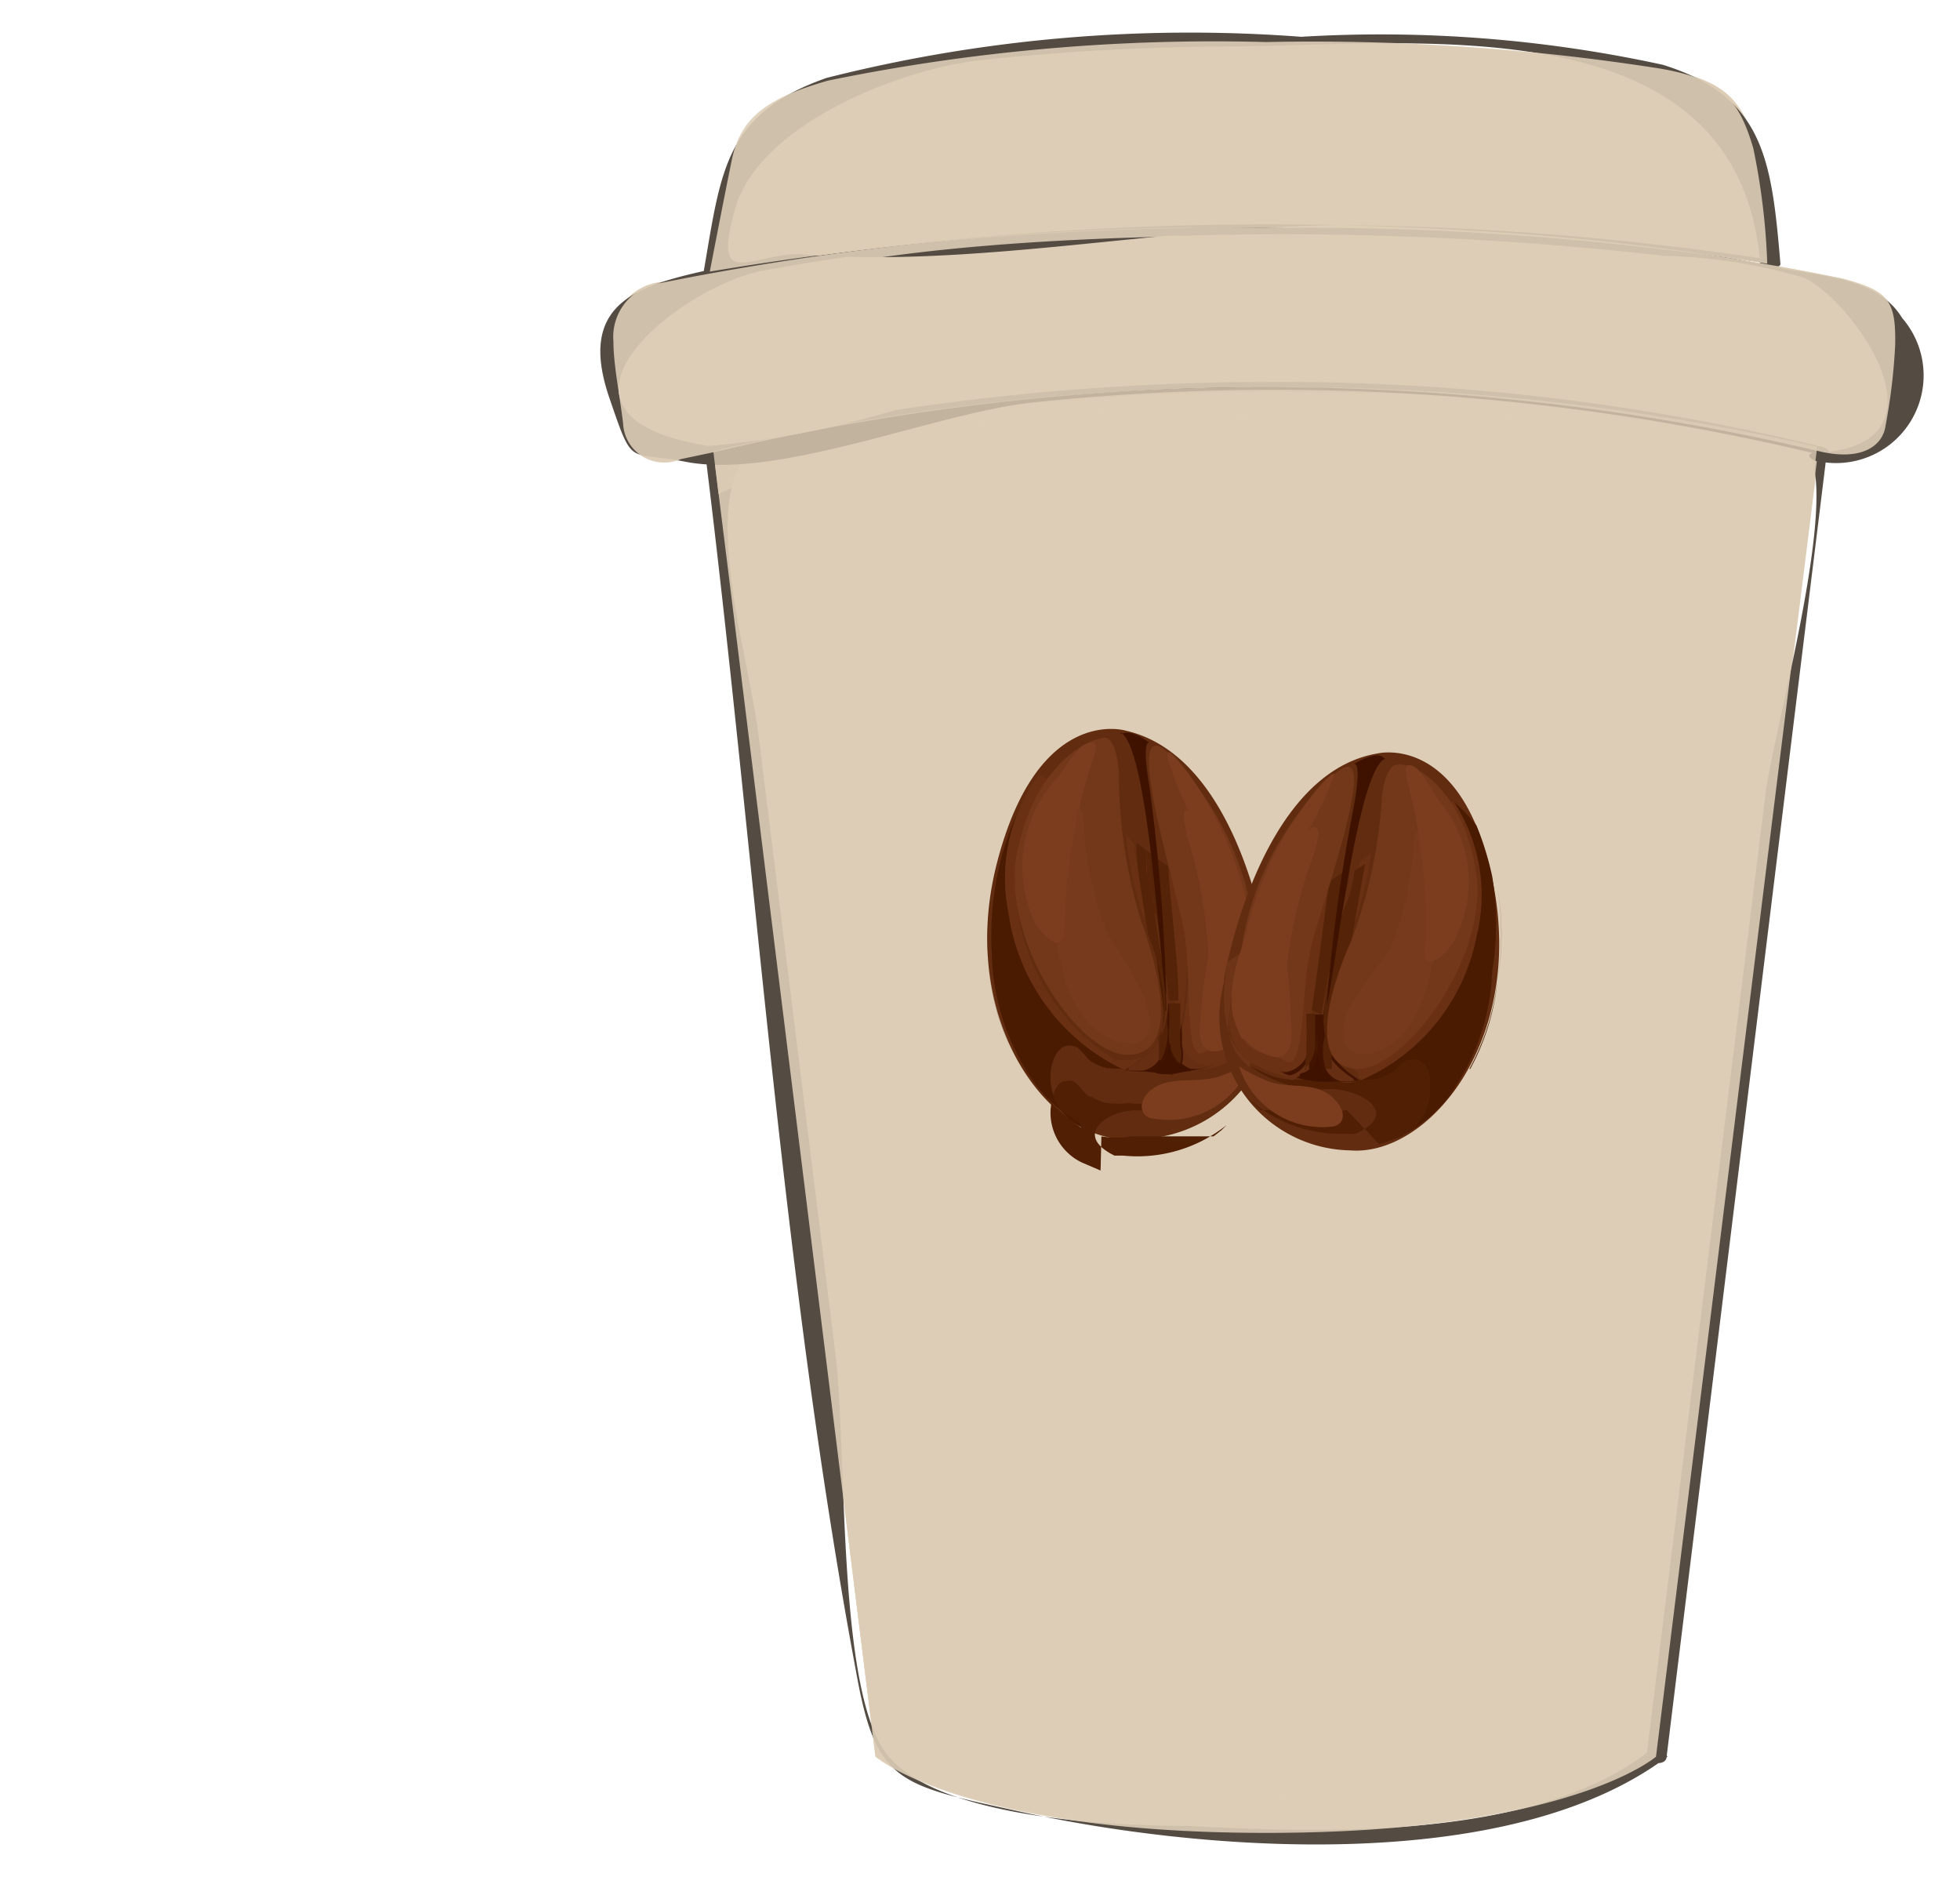 <svg xmlns="http://www.w3.org/2000/svg" viewBox="-6.852 -0.42 22.372 21.42"><title>Depositphotos_68062423_29</title><g data-name="Layer 2"><g data-name="Layer 1" style="isolation:isolate"><path d="M12.05 19.62s-1 .87-4.45.87-4.46-.87-4.46-.87L1.29 4.73A27.25 27.25 0 0 1 7.6 4a27.27 27.27 0 0 1 6.31.73z" fill="#ddcdb6"/><path d="M11.94 19.59c-1.32 1-3.73.91-5.24.83-.78 0-2.92-.07-3.46-.86s-.42-3.45-.56-4.56l-.87-7c-.12-1-.74-2.84 0-3.37a5.13 5.13 0 0 1 1.69-.27 27.8 27.8 0 0 1 5.07-.29c.79 0 4.76-.09 5.22.67.35.56-.41 3.23-.49 3.9l-1.36 11c0 .07.22.1.23 0L14 4.75s-.05-.05-.08-.06a26.39 26.39 0 0 0-12.73 0c.58 4.67.88 9.46 1.75 14.08.22 1.16.5 1.19 1.82 1.48 2.05.46 5.6.75 7.42-.62.02-.01-.18-.08-.24-.04z" fill="#544b43"/><path d="M7.6 4a27.25 27.25 0 0 0-6.31.73l1.85 14.9s1 .87 4.46.87 4.45-.87 4.45-.87l1.85-14.9A27.27 27.27 0 0 0 7.6 4zm2.86 15.93a8.78 8.78 0 0 1-2.86.39 8.48 8.48 0 0 1-3-.45 1.5 1.5 0 0 1-.84-1.35c-.3-2.68-1.1-10.2-1.24-11.42-.17-1.5.48-2.43 1.57-2.62a20.78 20.78 0 0 1 3.5-.31 17.81 17.81 0 0 1 3.56.31c.89.17 1.71.83 1.51 2.75-.17 1.56-.92 8.58-1.2 11.22a1.61 1.61 0 0 1-1 1.47z" fill="#ddcdb6" style="mix-blend-mode:multiply" opacity=".9"/><path d="M13.9 4.73A27.27 27.27 0 0 0 7.6 4a27.25 27.25 0 0 0-6.31.73l-.38.08a.47.47 0 0 1-.66-.41c0-.33-.08-.66-.11-.93a.62.62 0 0 1 .54-.67 32.5 32.5 0 0 1 6.92-.62 29 29 0 0 1 6.58.58c.52.14.62.26.6.75a6.74 6.74 0 0 1-.11.92c-.04.22-.27.41-.77.3z" fill="#ddcdb6"/><path d="M13.94 4.68a26 26 0 0 0-6.37-.74 28.56 28.56 0 0 0-4.2.32 10.65 10.65 0 0 1-2.13.41c-2.19-.34-.35-1.81.61-2a24.23 24.23 0 0 1 4.82-.4 38.73 38.73 0 0 1 5.47.23 6.2 6.2 0 0 1 1.6.25c.52.23 1.78 1.91.14 2-.16 0-.05.1.05.1a1 1 0 0 0 .93-1.64c-.28-.46-.9-.47-1.38-.57a29.77 29.77 0 0 0-12.15 0C.47 2.83-.29 3 .11 4.14c.27.79.2.58.86.71 1.08.21 2.88-.57 4-.68a26.51 26.51 0 0 1 8.91.59c.12.03.21-.04.06-.08z" fill="#544b43"/><path d="M13.36 2.59a34.65 34.65 0 0 0-5.76-.41 36.5 36.5 0 0 0-6.31.5s.13-.79.25-1.27.4-.71 1.1-.9a21.88 21.88 0 0 1 5-.44 25.61 25.61 0 0 1 4.48.3c.73.12.92.36 1.08.91a7.73 7.73 0 0 1 .16 1.31z" fill="#ddcdb6"/><path d="M13.39 2.55a34.67 34.67 0 0 0-4.89-.4c-2 0-4.25.5-6.23.33-.56 0-1 .43-.73-.52S3.39.38 4.31.27A28.06 28.06 0 0 1 7.14.11c2.12 0 5.85-.53 6.1 2.48 0 .07.24.06.23 0-.1-1.19-.19-1.91-1.34-2.27A15.13 15.13 0 0 0 8 0a16.89 16.89 0 0 0-5.42.47c-1.16.41-1.2 1.05-1.4 2.21 0 .06.15 0 .17 0a36.74 36.74 0 0 1 12-.09c.08.07.2-.01.04-.04z" fill="#544b43"/><path d="M7.32 4.33c2.7 0 3.68.76 3.57 3.86-.14 4.11-.43 7.42-.49 9.06a2.62 2.62 0 0 1-2.75 2.81c-1.75 0-2.81-.71-3-2.89s-.76-7.47-.87-8.74-.78-4.1 3.54-4.1z" style="mix-blend-mode:screen" fill="#ddcdb6" opacity=".4"/><path d="M14.18 2.76a29 29 0 0 0-6.58-.58 32.5 32.5 0 0 0-6.91.63.62.62 0 0 0-.54.67c0 .26.07.6.11.93a.47.47 0 0 0 .66.41l.38-.08A27.25 27.25 0 0 1 7.6 4a27.27 27.27 0 0 1 6.31.73c.5.12.73-.07.76-.29a6.74 6.74 0 0 0 .11-.92c.01-.52-.08-.62-.6-.76zm-6.72.84c-3.75 0-6.68 1-6.68 0s3.5-1.33 6.68-1.33 6.68.35 6.68 1.33-2.93 0-6.68 0z" fill="#ddcdb6" style="mix-blend-mode:multiply" opacity=".9"/><path d="M7.59 4.17c4.26 0 6.24 1 6.24 1l.06-.49A27.27 27.27 0 0 0 7.6 4a27.25 27.25 0 0 0-6.31.73l.06.49s1.99-1.05 6.24-1.05z" fill="#ddcdb6" style="mix-blend-mode:multiply" opacity=".8"/><path d="M1.29 3.15a25 25 0 0 1 12.31 0 43.86 43.86 0 0 0-12.31 0z" style="mix-blend-mode:screen" fill="#ddcdb6" opacity=".6"/><path d="M13.16 1.27C13 .73 12.81.48 12.08.36A25.61 25.61 0 0 0 7.6.06a21.88 21.88 0 0 0-5 .44c-.7.2-1 .42-1.1.91s-.25 1.27-.25 1.27a36.5 36.5 0 0 1 6.31-.5 34.65 34.65 0 0 1 5.76.41 7.73 7.73 0 0 0-.16-1.32zm-1.31.92a35 35 0 0 0-9.14.08c-.94.17-.89-.32-.56-.89S3.28.23 7.44.16C11 .1 12.2.61 12.52 1.37s.21 1-.67.81z" fill="#ddcdb6" style="mix-blend-mode:multiply" opacity=".9"/><path d="M7.44.22c2.21 0 4.54.39 4.93 1.29s-.82-.33-4.93-.33-5 .86-4.89.28S4.77.22 7.44.22z" style="mix-blend-mode:screen" fill="#ddcdb6" opacity=".6"/><ellipse cx="6.81" cy="12.5" rx="1.8" ry=".46" style="mix-blend-mode:multiply" fill="#ddcdb6" opacity=".8"/><ellipse cx="8.57" cy="12.67" rx="1.51" ry=".41" style="mix-blend-mode:multiply" fill="#ddcdb6" opacity=".8"/><path d="M5 11.86a.23.23 0 0 0-.15-.22c-.16-.07.09 0 .23-.12s.07.06 0 .19-.09.23-.12.15z" fill="#3f1200"/><path d="M7 11.73a2.5 2.5 0 0 1 0-.4c0-.26.23-.52.19-.79s-.22-.3-.32-.11a1.1 1.1 0 0 0 .13 1.3z" fill="#7c3d1f"/><path d="M7.23 11a.23.23 0 0 1 .25-.1c.17 0-.08 0-.13-.23s-.09 0-.13.14-.05.24 0 .19z" fill="#3f1200"/><path d="M7.66 10.68S7.39 8.24 6 7.92c0 0-1-.31-1.47 1.5s.61 3.22 1.52 3.16a1.58 1.58 0 0 0 1.61-1.9z" fill="#612c0f"/><path d="M6.73 12.44zm0 0zm0 0zm-.05 0zm0 0zm-.09 0h.09-.09z" fill="#471900"/><rect x="6.78" y="12.42" fill="#501f04"/><circle cx="6.78" cy="12.42" transform="rotate(-17.02 6.784 12.426)" fill="#4c1c01"/><path d="M6.85 12.38zm0 0z" fill="#501f04"/><path d="M7.06 12.26zm0 0H7zm0 0H7zm0 0H7zm0 0zm0 0z" fill="#572408"/><path d="M7.18 12.17l.06-.06-.06.06z" fill="#501f04"/><path d="M7.09 12.24l.09-.07-.09.07z" fill="#572408"/><path d="M4.43 10.55a3.55 3.55 0 0 1 .11-1.13 3.36 3.36 0 0 0-.11 1.13zm1.06 1.9A2 2 0 0 1 5 12l.08.09a1.57 1.57 0 0 0 .4.31zm.23.1a1 1 0 0 0 .34 0H7l.09-.07.06-.06a1.63 1.63 0 0 1-1.18.35h-.1c-.53-.26 0-.57.34-.51a1.4 1.4 0 0 0 1-.22l-.16.06a.83.83 0 0 1-.31.07h-.27a.06.06 0 0 1-.06 0h-.2a.44.44 0 0 1-.17 0 1.08 1.08 0 0 1-.26 0 .6.6 0 0 1-.17-.07c-.08 0-.13-.15-.22-.18a.13.13 0 0 0-.08 0c-.12 0-.16.21-.17.32a.63.63 0 0 0 .36.61l.21.09z" fill="#501f04"/><path d="M4.7 11.58a2.84 2.84 0 0 1-.27-1 2.77 2.77 0 0 0 .27 1z" fill="#4e1e03"/><path d="M5 12a2.42 2.42 0 0 1-.31-.48A2 2 0 0 0 5 12z" fill="#4f1e03"/><path d="M5.5 12.45a.63.63 0 0 1-.36-.61c0-.11.06-.29.17-.32a.13.13 0 0 1 .08 0c.09 0 .14.13.22.18a.6.6 0 0 0 .17.07 1.08 1.08 0 0 0 .26 0L6 11.8A2.34 2.34 0 0 1 4.66 10 2 2 0 0 1 5 8.43a2.37 2.37 0 0 0-.2.34 3.53 3.53 0 0 0-.22.59 3.55 3.55 0 0 0-.11 1.13A2.65 2.65 0 0 0 5 12a2 2 0 0 0 .48.4z" fill="#4b1b00"/><path d="M7 11.73a1.53 1.53 0 0 1-.77.08c-.58 0 .25 0 .25-.77h.16s-.1.78.37.69z" fill="#411300"/><path d="M7.3 11.65c.33-.18.4-.64.34-1.17l-.15-.13a4 4 0 0 1 .11.85.62.62 0 0 1-.28.49z" fill="#6e3417"/><path d="M6.82 11.79a.83.83 0 0 0 .31-.07l.16-.06a.62.62 0 0 0 .28-.49 4 4 0 0 0-.11-.85l-.82-.67a4.58 4.58 0 0 1 0 1.69v.13a.34.34 0 0 0 .21.27.31.31 0 0 0 .15 0 .59.59 0 0 1-.16.05z" fill="#6a3114"/><path d="M6.62 11.33a4.58 4.58 0 0 0 0-1.69l-.17-.13c0 .55.08 1.13.12 1.53a1 1 0 0 0 0 .13v.16z" fill="#693013"/><path d="M6.61 11.17a1 1 0 0 1 0-.13v.13zm.11.61h.1a.59.59 0 0 0 .18-.05.31.31 0 0 1-.15 0 .34.34 0 0 1-.21-.27.58.58 0 0 0 0 .06.43.43 0 0 1 0 .2.3.3 0 0 0 .1.06z" fill="#662e13"/><path d="M6 11.81a.44.44 0 0 0 .17 0H6z" fill="#6a3114"/><path d="M6.22 10.26c0-.35-.09-.72-.13-1.05L6 9.11a4.16 4.16 0 0 0 .22 1v.11zM6 11.8h.24H6c-.07 0 .19-.08.34-.35a.33.33 0 0 1-.34.23h-.12a2.43 2.43 0 0 1-1.12-2.39 2.13 2.13 0 0 1 .34-.82L5 8.43A2 2 0 0 0 4.66 10 2.34 2.34 0 0 0 6 11.8z" fill="#693013"/><path d="M6 11.8h.19a.28.28 0 0 0 .19-.13v-.23c-.15.27-.41.33-.34.35z" fill="#662e13"/><path d="M6.49 11.84a.06.06 0 0 0 .06 0h-.08z" fill="#4c1c01"/><path d="M6.46 11.12v-.07c0-.34-.09-.71-.15-1 0 .36.09.73.12 1.08z" fill="#4a1b00"/><path d="M6.47 11.82h.09a.28.28 0 0 0 .06-.11.41.41 0 0 1-.11-.31 3.47 3.47 0 0 0 0-.36v.22a.7.7 0 0 1-.07.42.26.26 0 0 0 .06.12z" fill="#471800"/><path d="M6.63 11.46v-.13a.92.92 0 0 0 0 .11z" fill="#562307"/><path d="M6.49 11h.11c0-.4-.08-1-.12-1.53l-.24-.18.1.71c.06.3.12.67.15 1zm.13.31v-.16a1.17 1.17 0 0 0 0 .19z" fill="#552307"/><path d="M6.62 11.72a.43.43 0 0 0 0-.2.58.58 0 0 1 0-.06.92.92 0 0 1 0-.11 1.17 1.17 0 0 1 0-.19v-.13h-.13a3.47 3.47 0 0 1 0 .36.41.41 0 0 0 .11.31z" fill="#542207"/><path d="M6.36 11.45a.8.8 0 0 0 .09-.34c0-.35-.07-.72-.12-1.08 0-.19-.07-.34-.09-.45s0-.17 0-.29l-.12-.09c0 .34.09.71.13 1.05a2.08 2.08 0 0 1 .15 1.17z" fill="#552307"/><path d="M6.4 11.68a.7.7 0 0 0 .07-.42v-.15a.8.8 0 0 1-.09.34v.23z" fill="#542207"/><path d="M6.34 10l-.1-.71v.29c0 .06.06.27.09.45z" fill="#582409"/><path d="M6.48 8.17a3.47 3.47 0 0 1 1 2.12c.18 1.43-.35 1.16-.59 1.3s-.13-.86-.23-1.4-.72-2.52-.18-2.02z" fill="#73371a"/><path d="M5.77 8s.12 0 .15.4a5.67 5.67 0 0 0 .26 1.71c.24.67.4 1.51-.16 1.51s-1.47-1.33-1.26-2.33S5.58 8 5.77 8z" fill="#73371a"/><path d="M7.43 11.7a2.1 2.1 0 0 1-.35.16c-.24.09-.54 0-.75.13s-.19.35 0 .36a1 1 0 0 0 1.1-.65z" fill="#7c3d1f"/><path d="M6.7 8.39a4.15 4.15 0 0 1 .77 2.83s-.14.51-.11-.3A4.15 4.15 0 0 0 6.8 9a4.17 4.17 0 0 1-.31-.72c-.08-.28.15.04.21.11z" fill="#7c3d1f"/><path d="M6.27 8.06s-.1-.07 0 .51a22.24 22.24 0 0 1 .19 2.37c-.08-.39-.2-2.82-.52-3-.01.06.06-.09.33.12z" fill="#3f1200"/><path d="M6.68 11.75a.22.22 0 0 1-.17-.2c0-.19 0 .1-.16.22s.47.07.33-.02z" fill="#3f1200"/><path d="M7 9.22s1.07 1.78.28 2.26c-.22.13-.43.18-.44-.14a8.21 8.21 0 0 1 .1-.86 5.3 5.3 0 0 0-.25-1.38c0-.06-.07-.26 0-.27s.26.33.31.39z" fill="#7c3d1f"/><path d="M5.9 11.48H6c.29.06.32-.24.21-.52a6.49 6.49 0 0 0-.42-.72A3.83 3.83 0 0 1 5.52 9s0-.21-.09-.23c-.1 0-.17.34-.19.4s-.3 2 .68 2.3z" fill="#773a1c"/><path d="M5.63 8.22a6.53 6.53 0 0 0-.33 1.91c0 .39-.23.14-.33 0a1.5 1.5 0 0 1 .27-1.7c.07-.09.21-.34.33-.37s.09.07.06.16z" fill="#7c3d1f"/><path d="M9.64 12a.22.22 0 0 1 .16-.2c.16-.06-.09 0-.22-.13s-.07.06 0 .18.07.23.1.15z" fill="#3f1200"/><path d="M7.73 11.8a2.4 2.4 0 0 0 0-.39c0-.25-.2-.52-.14-.77s.23-.28.31-.09a1.07 1.07 0 0 1-.19 1.25z" fill="#7c3d1f"/><path d="M7.52 11.06a.22.22 0 0 0-.23-.06c-.17 0 .08 0 .14-.21s.08 0 .12.14 0 .23 0 .18z" fill="#3f1200"/><path d="M7.12 10.75s.39-2.34 1.75-2.57c0 0 1-.25 1.33 1.53s-.76 3.07-1.64 3a1.52 1.52 0 0 1-1.44-1.92z" fill="#612c0f"/><path d="M7.92 12.49zm0 0H8zm0 0H8zm0 0H8zm0 0zm.08 0h-.08H8z" fill="#471900"/><rect x="7.87" y="12.47" fill="#501f04"/><circle cx="7.87" cy="12.47" transform="rotate(-56 7.814 12.42)" fill="#4c1c01"/><path d="M7.8 12.43zm0 0z" fill="#501f04"/><path d="M7.61 12.3zm0 0zm0 0zm0 0zm0 0zm0 0z" fill="#572408"/><path d="M7.5 12.21l-.06-.06.06.06z" fill="#501f04"/><path d="M7.58 12.28l-.08-.07.08.07z" fill="#572408"/><path d="M10.24 10.79a3.27 3.27 0 0 0 0-1.09 3.36 3.36 0 0 1 0 1.09zm-1.12 1.77a1.58 1.58 0 0 0 .4-.28l.08-.09a1.86 1.86 0 0 1-.48.36zm-.23.08l.21-.07a.61.61 0 0 0 .37-.57c0-.11 0-.28-.15-.32a.11.11 0 0 0-.08 0c-.08 0-.15.12-.22.16l-.16.06a1.08 1.08 0 0 1-.25 0 .42.42 0 0 1-.16 0h-.27a.07.07 0 0 1-.06 0h-.26a.75.75 0 0 1-.29-.08l-.15-.07a1.35 1.35 0 0 0 .9.26c.37 0 .82.28.3.51h-.1a1.58 1.58 0 0 1-1.12-.4l.06.06.08.07h.65a.92.92 0 0 0 .33 0z" fill="#501f04"/><path d="M9.92 11.78a2.77 2.77 0 0 0 .32-1 2.66 2.66 0 0 1-.31 1z" fill="#4e1e03"/><path d="M9.6 12.2a2.28 2.28 0 0 0 .32-.44 1.92 1.92 0 0 1-.27.37l-.06.06z" fill="#4f1e03"/><path d="M9.1 12.57a.61.61 0 0 0 .37-.57c0-.11 0-.28-.15-.32a.11.11 0 0 0-.08 0c-.08 0-.15.12-.22.16l-.16.06a1.08 1.08 0 0 1-.25 0h.07A2.25 2.25 0 0 0 10 10.27a1.94 1.94 0 0 0-.26-1.54A2.1 2.1 0 0 1 10 9a3.47 3.47 0 0 1 .18.58 3.36 3.36 0 0 1 0 1.09 2.55 2.55 0 0 1-.58 1.53 1.86 1.86 0 0 1-.48.36z" fill="#4b1b00"/><path d="M7.71 11.8a1.48 1.48 0 0 0 .74.12c.56 0-.24 0-.19-.76h-.15s.05.75-.4.65z" fill="#411300"/><path d="M7.42 11.7c-.3-.19-.35-.64-.26-1.14l.16-.11a3.77 3.77 0 0 0-.15.82.6.6 0 0 0 .24.49z" fill="#6e3417"/><path d="M7.86 11.86a.75.75 0 0 1-.29-.08l-.15-.07a.6.6 0 0 1-.24-.49 3.77 3.77 0 0 1 .15-.82l.83-.6a4.4 4.4 0 0 0-.07 1.63v.12a.32.32 0 0 1-.21.25.34.34 0 0 1-.14 0 .59.59 0 0 0 .15.06z" fill="#6a3114"/><path d="M8.09 11.43a4.4 4.4 0 0 1 .06-1.63l.17-.12c-.07.52-.14 1.08-.2 1.47a1.06 1.06 0 0 1 0 .12v.16z" fill="#693013"/><path d="M8.11 11.27v-.12a1.06 1.06 0 0 1 0 .12zm-.11.58h.1a.43.43 0 0 1 0-.19v-.06a.32.32 0 0 1-.21.25.34.34 0 0 1-.14 0 .59.59 0 0 0 .15.06z" fill="#662e13"/><path d="M8.61 11.93a.42.42 0 0 1-.16 0h.16z" fill="#6a3114"/><path d="M8.53 10.42v-.1a4.1 4.1 0 0 0 .27-1l-.13.09c-.06.32-.12.68-.18 1zm.15 1.49A2.25 2.25 0 0 0 10 10.27a1.94 1.94 0 0 0-.26-1.54h-.07a2.08 2.08 0 0 1 .28.8 2.35 2.35 0 0 1-1.24 2.2h-.07a.32.32 0 0 1-.31-.24c.13.27.38.34.31.35z" fill="#693013"/><path d="M8.64 11.92h-.19a.27.27 0 0 1-.17-.14v-.22c.13.27.38.34.31.35z" fill="#662e13"/><path d="M8.18 11.93a.07.07 0 0 1-.06 0h.06z" fill="#4c1c01"/><path d="M8.25 11.24a.55.55 0 0 1 0-.07c.05-.32.13-.68.2-1-.06.34-.12.7-.17 1z" fill="#4a1b00"/><path d="M8.21 11.91h-.09a.28.28 0 0 1-.05-.1.39.39 0 0 0 .12-.29v-.34a.55.55 0 0 0 0 .07v.14a.67.67 0 0 0 0 .41.26.26 0 0 1-.06.11z" fill="#471800"/><path d="M8.07 11.55v-.12.1z" fill="#562307"/><path d="M8.23 11.16c.05-.32.13-.68.2-1s.09-.47.13-.68l-.24.16c-.07.52-.14 1.08-.2 1.47zm-.14.29a1.38 1.38 0 0 0 0-.18v.16z" fill="#552307"/><path d="M8.06 11.8a.43.43 0 0 1 0-.19v-.16a1.38 1.38 0 0 0 0-.18v-.12h.1v.34a.39.39 0 0 1-.12.29z" fill="#542207"/><path d="M8.33 11.56a.81.81 0 0 1-.07-.33c0-.34.11-.69.17-1 0-.18.09-.33.12-.43a2.51 2.51 0 0 0 .06-.28l.12-.08c-.06.32-.12.68-.18 1a2 2 0 0 0-.2 1.12z" fill="#552307"/><path d="M8.28 11.78a.67.67 0 0 1 0-.41v-.14a.81.81 0 0 0 .07.33v.22z" fill="#542207"/><path d="M8.43 10.2c0-.24.09-.47.13-.68a2.51 2.51 0 0 1-.06.28c0 .1-.07.25-.12.43z" fill="#582409"/><path d="M8.4 8.4a3.33 3.33 0 0 0-1.08 2c-.26 1.36.27 1.14.5 1.29s.17-.82.3-1.33.82-2.41.28-1.96z" fill="#73371a"/><path d="M9.08 8.31s-.12 0-.16.38a5.52 5.52 0 0 1-.35 1.63c-.28.63-.47 1.43.06 1.46s1.5-1.24 1.37-2.21-.72-1.31-.91-1.26z" fill="#73371a"/><path d="M7.29 11.75a2.06 2.06 0 0 0 .33.17c.22.09.52 0 .72.17s.16.34 0 .35a1 1 0 0 1-1.05-.69z" fill="#7c3d1f"/><path d="M8.17 8.6a4 4 0 0 0-.9 2.68s.1.5.12-.28A4 4 0 0 1 8 9.19a3.8 3.8 0 0 0 .34-.67c.13-.26-.11.01-.17.08z" fill="#7c3d1f"/><path d="M8.6 8.3s.1-.06 0 .49a20.4 20.4 0 0 0-.31 2.27c.1-.37.35-2.7.67-2.82-.03 0-.04-.12-.36.06z" fill="#3f1200"/><path d="M8 11.83a.21.21 0 0 0 .17-.19c0-.18 0 .1.14.22s-.44.05-.31-.03z" fill="#3f1200"/><path d="M7.85 9.37s-1.13 1.63-.4 2.16c.2.14.41.2.44-.1a8.31 8.31 0 0 0-.05-.83 5.21 5.21 0 0 1 .32-1.31c0-.05.08-.24 0-.27s-.27.3-.31.35z" fill="#7c3d1f"/><path d="M8.77 11.61h-.05c-.29 0-.29-.25-.18-.51a6.82 6.82 0 0 1 .46-.66 3.62 3.62 0 0 0 .28-1.19s0-.2.1-.22c.1 0 .15.34.16.4s.18 2-.78 2.18z" fill="#773a1c"/><path d="M9.21 8.49a6.36 6.36 0 0 1 .21 1.86c-.07.37.21.15.31 0a1.45 1.45 0 0 0-.17-1.65c-.06-.09-.19-.34-.29-.38s-.08.08-.06.17z" fill="#7c3d1f"/></g></g></svg>